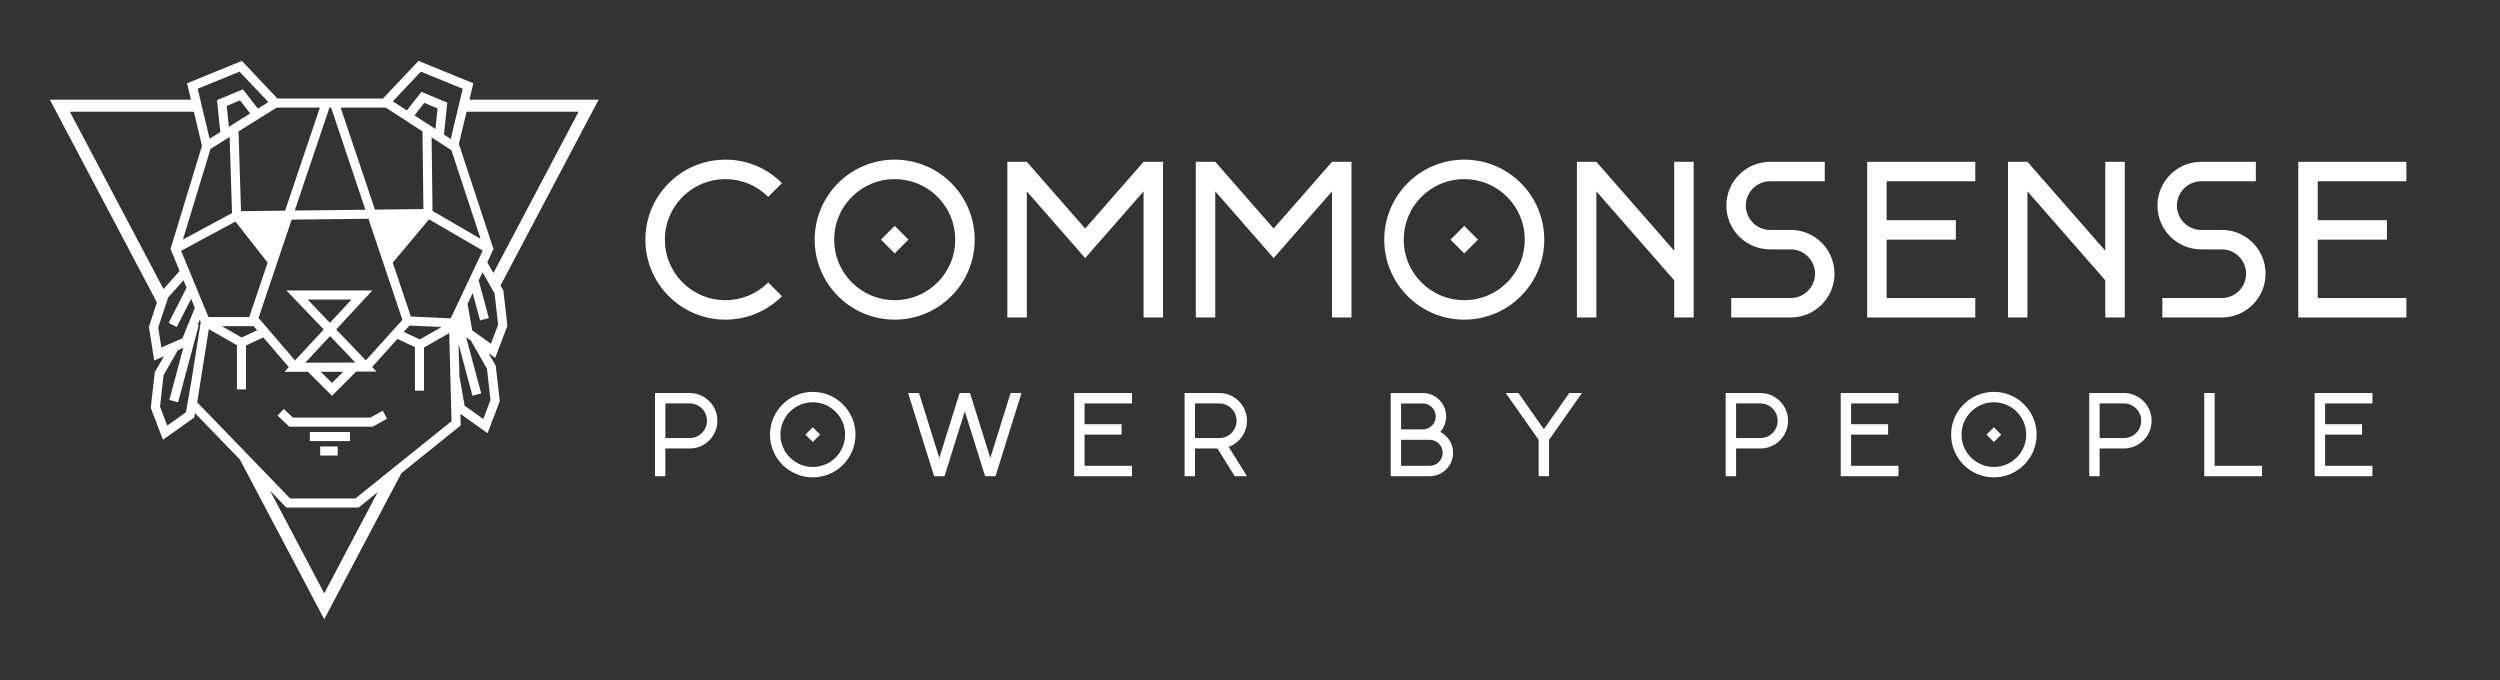 <?xml version="1.0" encoding="utf-8"?>
<!-- Generator: Adobe Illustrator 16.0.0, SVG Export Plug-In . SVG Version: 6.00 Build 0)  -->
<!DOCTYPE svg PUBLIC "-//W3C//DTD SVG 1.1//EN" "http://www.w3.org/Graphics/SVG/1.1/DTD/svg11.dtd">
<svg version="1.1" id="Layer_1" xmlns="http://www.w3.org/2000/svg" xmlns:xlink="http://www.w3.org/1999/xlink" x="0px" y="0px"
	 width="781.5px" height="212.605px" viewBox="0 0 781.5 212.605" enable-background="new 0 0 781.5 212.605" xml:space="preserve">
<rect x="0" y="0" width="781.5" height="212.605" fill="#333333" stroke="none"/>
<g>
	<g>
		<g>
			<polygon fill="#FFFFFF" points="115.755,130.549 91.562,130.549 88.7,127.848 86.752,129.911 90.436,133.385 116.483,133.385 
				121.023,130.889 119.658,128.403 			"/>
			<rect x="96.856" y="135.051" fill="#FFFFFF" width="12.54" height="2.837"/>
			<path fill="#FFFFFF" d="M158.604,101.897l-1.245-11.092l-0.896-1.566l30.68-58.087H146.75l-0.902,3.779h35.023l-26.633,50.424
				l-1.927-3.367l1.953-4.128l-10.771-32.73l-0.068-0.044l0,0l4.546-19.05l-17.139-7l-11.104,11.757h-0.001H86.714l0,0
				L75.611,19.036l-17.138,7l1.221,5.117H15.573L49.059,94.55l-2.515,7.595l1.668,10.544l3.042-1.321l-0.001,0.001l-2.877,5.028
				l-1.245,11.092l3.81,9.973l9.78-6.948l0.239-1.369l14.038,14.521l26.361,49.908l24.127-45.682l18.536-14.9l-0.095-3.611v0.001
				l8.484,6.026l3.81-9.971l-1.246-11.096l-2.256-3.939l2.074,1.474L158.604,101.897z M153.453,107.438l-5.844-4.155l-1.446-8.295
				l1.598-3.377l2.307,8.559l2.738-0.735L149.63,87.66l1.204-2.544l3.772,6.591l1.103,9.824L153.453,107.438z M131.253,106.102
				l-5.035-2.35l1.787-1.979l10.031,0.447L131.253,106.102z M107.274,116.223l-3.498,3.494l-3.498-3.494H107.274z M103.165,105.057
				l7.916,8.276l-15.637,0.043L103.165,105.057z M103.133,100.921l-6.961-7.278h13.717L103.133,100.921z M105.097,102.975
				l11.292-12.17h-26.85l11.663,12.196l-8.976,9.672l-11.41-13.293l10.358-30.722l23.999-0.278l10.621,31.613l-11.435,12.667
				L105.097,102.975z M75.549,105.498l-6.214-3.553h9.886l0.083,0.028l1.088,1.268L75.549,105.498z M65.808,46.543l5.973-3.726
				l0.747,23.792l-15.354,8.271L65.808,46.543z M70.874,33.113l4.155-1.735l3.177,4.089l-6.657,4.152L70.874,33.113z
				 M136.781,33.894l-0.668,6.438l-6.536-4.249l3.048-3.924L136.781,33.894z M150.903,78.335L140.886,99.51l-12.449-0.556
				l-5.661-16.848l11.339-13.534L150.903,78.335z M132.068,41.085l0.292,24.265l-15.157,0.175l-10.716-31.896h14.108L132.068,41.085
				z M103.498,33.628l10.727,31.932l-22.089,0.255l10.851-32.188L103.498,33.628L103.498,33.628z M86.511,33.628h13.484
				L89.13,65.848l-13.786,0.157L74.562,41.08L86.511,33.628z M73.593,69.255l10.065,12.824L77.916,99.11H65.164l-8.551-20.704
				L73.593,69.255z M150.228,74.663l-15.025-8.736l-0.277-22.981l6.187,4.021L150.228,74.663z M131.561,22.396l13.089,5.347
				l-3.748,15.703l-2.119-1.377l1.035-9.979l-8.103-3.381l-4.526,5.825l-4.395-2.855L131.561,22.396z M74.886,22.396l8.999,9.526
				l-3.26,2.034l-4.686-6.032l-8.103,3.385l1.036,9.979l-3.344,2.085l-3.73-15.633L74.886,22.396z M21.843,34.931h38.754
				l2.54,10.646l0,0l-9.828,32.259l2.838,6.871l-6.094,6.84l1.063-1.19L21.843,34.931z M49.453,102.38l3.108-9.385l4.79-5.375
				l0.967,2.342l-5.59,10.965l2.527,1.288l4.487-8.804l1.163,2.816l-3.883,9.542l-6.581,2.856L49.453,102.38z M52.283,133.028
				l-2.257-5.91l1.103-9.823l4.473-7.814l1.696-0.736l-4.369,16.281l2.739,0.731l6.467-24.104l-0.339-0.091l0.652-1.604l0.305,0.739
				l-3.084,19.438l-0.02-0.003l-1.521,8.74L52.283,133.028z M101.358,185.475L84.42,153.408l5.067,5.241h22.611l5.958-4.789
				L101.358,185.475z M111.102,155.813H90.69l-29.044-30.045l3.63-22.878l8.789,5.023v13.812H76.9v-13.729l5.411-2.521l7.974,9.292
				l-1.358,1.463l7.331-0.021l7.519,7.521l7.559-7.561l3.684-0.01l0,0l2.677-0.007l-1.374-1.438l7.907-8.76l5.476,2.551v13.611
				h2.835V108.63l7.886-4.509l0.723,27.536L111.102,155.813z M151.069,130.971l-5.844-4.154l-1.522-8.738l-0.071,0.012
				l-0.276-10.521l4.329,16.134l2.739-0.736l-4.708-17.547l1.672,1.188l-0.078,0.044l4.915,8.587l1.103,9.825L151.069,130.971z"/>
			<rect x="100.082" y="139.571" fill="#FFFFFF" width="5.468" height="2.836"/>
		</g>
	</g>
</g>
<g>
	<g>
		<g enable-background="new    ">
			<path fill="#FFFFFF" d="M240.139,88.297l4.299,4.298c-4.725,4.725-11.004,7.327-17.682,7.327c-6.678,0-12.958-2.603-17.682-7.327
				s-7.327-11.003-7.327-17.682c0-6.678,2.602-12.957,7.327-17.682s11.004-7.326,17.682-7.326c6.678,0,12.957,2.602,17.682,7.326
				l-4.299,4.299c-3.576-3.575-8.327-5.542-13.383-5.542c-5.056,0-9.808,1.967-13.383,5.542c-3.576,3.576-5.542,8.327-5.542,13.383
				s1.967,9.808,5.542,13.383c3.576,3.576,8.327,5.543,13.383,5.543C231.812,93.839,236.563,91.872,240.139,88.297L240.139,88.297z"
				/>
			<path fill="#FFFFFF" d="M297.364,57.229c4.525,4.525,7.325,10.778,7.325,17.684c0,6.906-2.799,13.158-7.325,17.684
				c-4.526,4.526-10.778,7.325-17.684,7.325c-6.906,0-13.158-2.799-17.684-7.325c-4.525-4.525-7.325-10.777-7.325-17.684
				c0-6.905,2.799-13.158,7.325-17.684c4.526-4.525,10.778-7.324,17.684-7.324C286.586,49.905,292.838,52.704,297.364,57.229z
				 M293.062,88.296c3.575-3.575,5.543-8.327,5.543-13.383c0-5.055-1.969-9.808-5.543-13.382c-3.575-3.574-8.327-5.543-13.382-5.543
				s-9.808,1.969-13.382,5.543c-3.575,3.574-5.543,8.327-5.543,13.382c0,5.056,1.969,9.808,5.543,13.383
				c3.574,3.574,8.327,5.543,13.382,5.543S289.488,91.87,293.062,88.296z M283.982,74.913l-4.301,4.302l-4.302-4.302l4.302-4.301
				L283.982,74.913z"/>
			<path fill="#FFFFFF" d="M363.562,50.581v48.665h-6.083V59.82l-18.25,20.852l-18.25-20.852v39.426h-6.083V50.581h6.083
				l18.25,20.858l18.25-20.858H363.562z"/>
			<path fill="#FFFFFF" d="M422.473,50.581v48.665h-6.084V59.82L398.14,80.672L379.89,59.82v39.426h-6.083V50.581h6.083
				l18.25,20.858l18.249-20.858H422.473z"/>
			<path fill="#FFFFFF" d="M475.41,57.229c4.525,4.525,7.324,10.778,7.324,17.684c0,6.906-2.799,13.158-7.324,17.684
				c-4.526,4.526-10.778,7.325-17.684,7.325c-6.906,0-13.158-2.799-17.685-7.325c-4.525-4.525-7.325-10.777-7.325-17.684
				c0-6.905,2.8-13.158,7.325-17.684c4.526-4.525,10.778-7.324,17.685-7.324C464.632,49.905,470.884,52.704,475.41,57.229z
				 M471.107,88.296c3.575-3.575,5.544-8.327,5.544-13.383c0-5.055-1.969-9.808-5.543-13.382c-3.575-3.574-8.327-5.543-13.382-5.543
				c-5.056,0-9.809,1.969-13.383,5.543s-5.543,8.327-5.543,13.382c0,5.056,1.969,9.808,5.543,13.383
				c3.574,3.574,8.327,5.543,13.383,5.543C462.781,93.839,467.533,91.87,471.107,88.296z M462.027,74.913l-4.301,4.302l-4.303-4.302
				l4.303-4.301L462.027,74.913z"/>
			<path fill="#FFFFFF" d="M529.441,99.246h-6.084V87.627L499.025,59.82v39.426h-6.083V50.581h6.083l24.332,27.807V50.581h6.084
				V99.246z"/>
			<path fill="#FFFFFF" d="M569.449,95.238c-2.588,2.582-6.021,4.008-9.678,4.008h-18.588v-6.083h18.588
				c2.027,0,3.939-0.791,5.379-2.23c1.434-1.434,2.225-3.339,2.225-5.374c0-2.027-0.791-3.94-2.23-5.373
				c-1.434-1.439-3.346-2.23-5.373-2.23h-6.422c-3.656,0-7.09-1.426-9.68-4.008c-2.582-2.582-4.008-6.022-4.008-9.68
				c0-3.656,1.426-7.09,4.008-9.679c2.59-2.582,6.023-4.008,9.68-4.008h17.066v6.083H553.35c-2.027,0-3.939,0.791-5.373,2.23
				c-1.439,1.433-2.23,3.346-2.23,5.373c0,2.035,0.791,3.94,2.223,5.374c1.441,1.439,3.354,2.23,5.381,2.23h6.422
				c3.656,0,7.09,1.426,9.678,4.008c2.582,2.589,4.008,6.022,4.008,9.679C573.457,89.216,572.031,92.656,569.449,95.238z"/>
			<path fill="#FFFFFF" d="M589.764,68.83h21.629v6.083h-21.629v18.25h27.713v6.083h-33.795V50.581h33.795v6.083h-27.713V68.83z"/>
			<path fill="#FFFFFF" d="M664.199,99.246h-6.084V87.627L633.783,59.82v39.426h-6.084V50.581h6.084l24.332,27.807V50.581h6.084
				V99.246z"/>
			<path fill="#FFFFFF" d="M704.207,95.238c-2.59,2.582-6.023,4.008-9.68,4.008h-18.588v-6.083h18.588
				c2.027,0,3.941-0.791,5.381-2.23c1.434-1.434,2.223-3.339,2.223-5.374c0-2.027-0.789-3.94-2.23-5.373
				c-1.432-1.439-3.346-2.23-5.373-2.23h-6.42c-3.658,0-7.092-1.426-9.68-4.008c-2.582-2.582-4.008-6.022-4.008-9.68
				c0-3.656,1.426-7.09,4.008-9.679c2.588-2.582,6.021-4.008,9.68-4.008h17.066v6.083h-17.066c-2.029,0-3.941,0.791-5.375,2.23
				c-1.439,1.433-2.23,3.346-2.23,5.373c0,2.035,0.791,3.94,2.225,5.374c1.439,1.439,3.352,2.23,5.381,2.23h6.42
				c3.656,0,7.09,1.426,9.68,4.008c2.582,2.589,4.008,6.022,4.008,9.679C708.215,89.216,706.789,92.656,704.207,95.238z"/>
			<path fill="#FFFFFF" d="M724.521,68.83h21.629v6.083h-21.629v18.25h27.713v6.083h-33.795V50.581h33.795v6.083h-27.713V68.83z"/>
		</g>
	</g>
	<g enable-background="new    ">
		<path fill="#FFFFFF" d="M224.25,131.528c0,2.314-0.903,4.492-2.539,6.128c-1.636,1.637-3.813,2.539-6.128,2.539H208v8.667h-3.25
			v-26.001h10.834c2.314,0,4.492,0.902,6.128,2.539C223.348,127.036,224.25,129.214,224.25,131.528z M221,131.528
			c0-1.448-0.563-2.806-1.585-3.831c-1.025-1.022-2.383-1.586-3.831-1.586H208v10.834h7.584c1.448,0,2.806-0.563,3.831-1.586
			C220.437,134.334,221,132.976,221,131.528z"/>
		<path fill="#FFFFFF" d="M263.517,126.414c2.418,2.418,3.914,5.758,3.914,9.448c0,3.689-1.496,7.029-3.914,9.447
			s-5.758,3.914-9.448,3.914c-3.69,0-7.03-1.496-9.448-3.914s-3.914-5.758-3.914-9.447c0-3.69,1.496-7.03,3.914-9.448
			s5.758-3.914,9.448-3.914C257.759,122.5,261.099,123.996,263.517,126.414z M261.219,143.011c1.91-1.91,2.961-4.449,2.961-7.149
			c0-2.701-1.052-5.24-2.961-7.15c-1.91-1.91-4.449-2.962-7.15-2.962c-2.701,0-5.24,1.052-7.15,2.962
			c-1.91,1.91-2.962,4.449-2.962,7.15c0,2.7,1.052,5.239,2.962,7.149c1.91,1.91,4.449,2.962,7.15,2.962
			C256.77,145.973,259.309,144.922,261.219,143.011z M256.367,135.862l-2.298,2.298l-2.298-2.298l2.298-2.299L256.367,135.862z"/>
		<path fill="#FFFFFF" d="M319.321,122.861l-8.125,26.001h-3.25l-6.345-20.303l-6.345,20.303h-3.25l-8.125-26.001h3.405
			l6.345,20.306l6.345-20.306h3.25l6.345,20.306l6.345-20.306H319.321z"/>
		<path fill="#FFFFFF" d="M339.039,132.611h11.556v3.251h-11.556v9.75h14.806v3.25h-18.056v-26.001h18.056v3.25h-14.806V132.611z"/>
		<path fill="#FFFFFF" d="M384.07,139.686l5.735,9.176h-3.832l-5.417-8.667h-7.002v8.667h-3.25v-26.001h10.834
			c2.314,0,4.492,0.902,6.128,2.539c1.636,1.636,2.539,3.813,2.539,6.128s-0.903,4.492-2.539,6.128
			C386.349,138.574,385.258,139.263,384.07,139.686z M381.138,136.945c1.448,0,2.806-0.563,3.831-1.586
			c1.022-1.025,1.585-2.383,1.585-3.831s-0.563-2.806-1.585-3.831c-1.025-1.022-2.383-1.586-3.831-1.586h-7.584v10.834H381.138z"/>
		<path fill="#FFFFFF" d="M454.232,141.55c0,2.019-0.819,3.846-2.141,5.171c-1.326,1.322-3.153,2.142-5.172,2.142h-12.188v-26.001
			h10.021c2.019,0,3.847,0.819,5.171,2.142c1.322,1.325,2.143,3.152,2.143,5.171c0,1.863-0.697,3.561-1.842,4.854
			c0.693,0.351,1.324,0.81,1.867,1.351C453.413,137.703,454.232,139.531,454.232,141.55z M437.982,134.236h6.771
			c1.087,0,2.105-0.422,2.871-1.191c0.769-0.766,1.192-1.784,1.192-2.871s-0.424-2.105-1.192-2.871
			c-0.766-0.769-1.784-1.191-2.871-1.191h-6.771V134.236z M450.982,141.55c0-1.087-0.422-2.105-1.191-2.871
			c-0.766-0.77-1.784-1.191-2.871-1.191h-8.938v8.125h8.938c1.087,0,2.105-0.423,2.871-1.191
			C450.561,143.655,450.982,142.636,450.982,141.55z"/>
		<path fill="#FFFFFF" d="M494.523,122.861l-10.291,14.626v11.375h-3.25v-11.375l-10.293-14.626h3.977l7.941,11.289l7.941-11.289
			H494.523z"/>
		<path fill="#FFFFFF" d="M558.947,131.528c0,2.314-0.902,4.492-2.539,6.128c-1.635,1.637-3.812,2.539-6.127,2.539h-7.584v8.667
			h-3.25v-26.001h10.834c2.314,0,4.492,0.902,6.127,2.539C558.045,127.036,558.947,129.214,558.947,131.528z M555.697,131.528
			c0-1.448-0.562-2.806-1.586-3.831c-1.025-1.022-2.383-1.586-3.83-1.586h-7.584v10.834h7.584c1.447,0,2.805-0.563,3.83-1.586
			C555.135,134.334,555.697,132.976,555.697,131.528z"/>
		<path fill="#FFFFFF" d="M578.654,132.611h11.557v3.251h-11.557v9.75h14.807v3.25h-18.057v-26.001h18.057v3.25h-14.807V132.611z"/>
		<path fill="#FFFFFF" d="M632.729,126.414c2.418,2.418,3.914,5.758,3.914,9.448c0,3.689-1.496,7.029-3.914,9.447
			s-5.758,3.914-9.447,3.914s-7.031-1.496-9.449-3.914s-3.912-5.758-3.912-9.447c0-3.69,1.494-7.03,3.912-9.448
			s5.76-3.914,9.449-3.914S630.311,123.996,632.729,126.414z M630.432,143.011c1.908-1.91,2.961-4.449,2.961-7.149
			c0-2.701-1.053-5.24-2.961-7.15c-1.91-1.91-4.449-2.962-7.15-2.962s-5.24,1.052-7.15,2.962s-2.961,4.449-2.961,7.15
			c0,2.7,1.051,5.239,2.961,7.149s4.449,2.962,7.15,2.962S628.521,144.922,630.432,143.011z M625.58,135.862l-2.299,2.298
			l-2.299-2.298l2.299-2.299L625.58,135.862z"/>
		<path fill="#FFFFFF" d="M672.594,131.528c0,2.314-0.904,4.492-2.539,6.128c-1.637,1.637-3.814,2.539-6.129,2.539h-7.584v8.667
			h-3.25v-26.001h10.834c2.314,0,4.492,0.902,6.129,2.539C671.689,127.036,672.594,129.214,672.594,131.528z M669.344,131.528
			c0-1.448-0.564-2.806-1.586-3.831c-1.025-1.022-2.383-1.586-3.832-1.586h-7.584v10.834h7.584c1.449,0,2.807-0.563,3.832-1.586
			C668.779,134.334,669.344,132.976,669.344,131.528z"/>
		<path fill="#FFFFFF" d="M689.051,148.862v-26.001h3.25v22.751h14.807v3.25H689.051z"/>
		<path fill="#FFFFFF" d="M726.814,132.611h11.557v3.251h-11.557v9.75h14.807v3.25h-18.057v-26.001h18.057v3.25h-14.807V132.611z"/>
	</g>
</g>
</svg>
